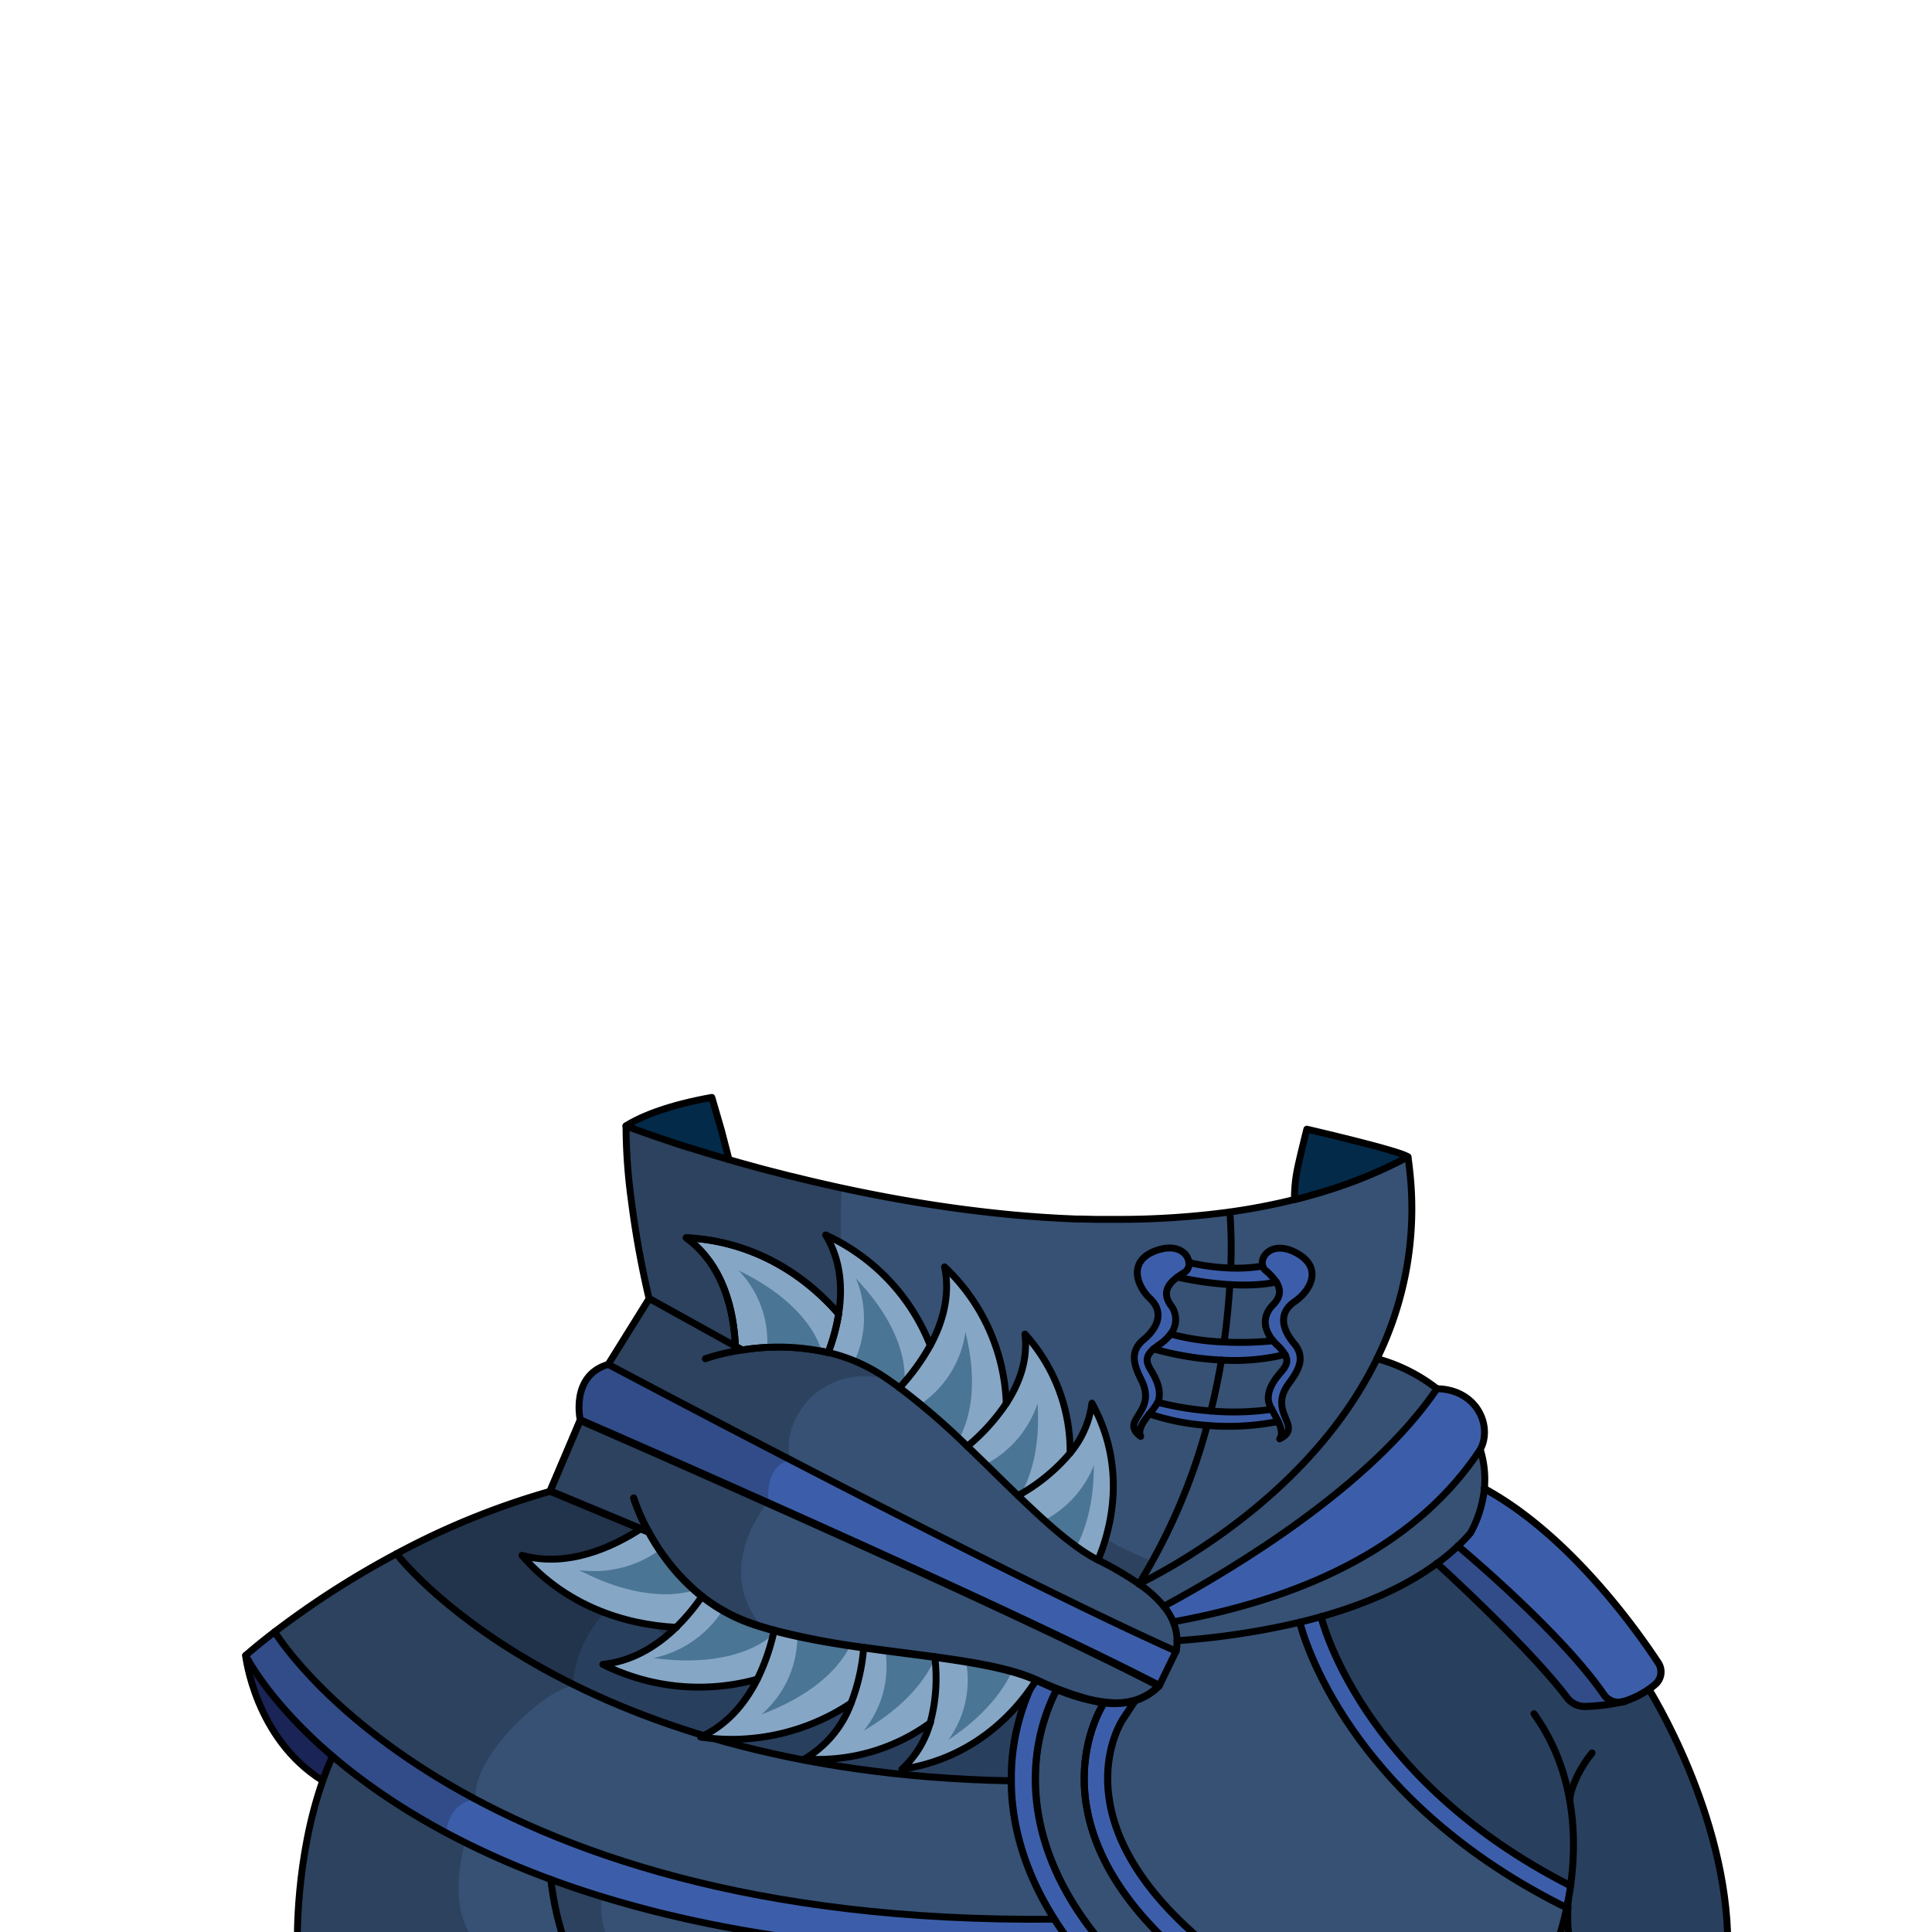 <svg xmlns="http://www.w3.org/2000/svg" viewBox="0 0 432 432">
  <defs>
    <style>.GUNDAN_OWL_OUTFIT_GUNDAN_OWL_OUTFIT_24_cls-1{isolation:isolate;}.GUNDAN_OWL_OUTFIT_GUNDAN_OWL_OUTFIT_24_cls-2{fill:#032a49;}.GUNDAN_OWL_OUTFIT_GUNDAN_OWL_OUTFIT_24_cls-3{fill:#3c5eaa;}.GUNDAN_OWL_OUTFIT_GUNDAN_OWL_OUTFIT_24_cls-4{fill:#293f5e;}.GUNDAN_OWL_OUTFIT_GUNDAN_OWL_OUTFIT_24_cls-5{fill:#070808;opacity:0.2;mix-blend-mode:multiply;}.GUNDAN_OWL_OUTFIT_GUNDAN_OWL_OUTFIT_24_cls-6{fill:#5c8f27;}.GUNDAN_OWL_OUTFIT_GUNDAN_OWL_OUTFIT_24_cls-7{fill:#365174;}.GUNDAN_OWL_OUTFIT_GUNDAN_OWL_OUTFIT_24_cls-10,.GUNDAN_OWL_OUTFIT_GUNDAN_OWL_OUTFIT_24_cls-11,.GUNDAN_OWL_OUTFIT_GUNDAN_OWL_OUTFIT_24_cls-8{fill:none;stroke:#000;stroke-linecap:round;stroke-linejoin:round;}.GUNDAN_OWL_OUTFIT_GUNDAN_OWL_OUTFIT_24_cls-8{stroke-width:1.54px;}.GUNDAN_OWL_OUTFIT_GUNDAN_OWL_OUTFIT_24_cls-9{fill:#1f2c6a;}.GUNDAN_OWL_OUTFIT_GUNDAN_OWL_OUTFIT_24_cls-10{stroke-width:1.56px;}.GUNDAN_OWL_OUTFIT_GUNDAN_OWL_OUTFIT_24_cls-11{stroke-width:1.6px;}.GUNDAN_OWL_OUTFIT_GUNDAN_OWL_OUTFIT_24_cls-12{fill:#86a6c6;}.GUNDAN_OWL_OUTFIT_GUNDAN_OWL_OUTFIT_24_cls-13{fill:#4b7594;}</style>
  </defs>
  <g class="GUNDAN_OWL_OUTFIT_GUNDAN_OWL_OUTFIT_24_cls-1">
    <g id="oufit">
      <path class="GUNDAN_OWL_OUTFIT_GUNDAN_OWL_OUTFIT_24_cls-2" d="M315.27,262.24a100.1,100.1,0,0,1-21.88,10.51c-5.32,1.84-8.85.33-11.17-2.92h0l1-.19c.29-.06.59-.11.88-.18l1.76-.37c1.19-.26,2.38-.54,3.56-.83a33.06,33.06,0,0,1,.77-7.37c.4-2,2-8.39,2-8.39,8.26,1.92,21.58,5.2,22.6,6.2C315,259.89,315.15,261.07,315.27,262.24Z" />
      <path class="GUNDAN_OWL_OUTFIT_GUNDAN_OWL_OUTFIT_24_cls-2" d="M173.81,262.24v5.9H141.09a123.71,123.71,0,0,1-1.15-16.37h0c3.57-2.27,9.89-4.72,19.23-6.38l2.13,7.32,1.71,6.6,1.15.33c1.75.5,3.59,1,5.49,1.52.8.22,1.62.44,2.45.65Z" />
      <path class="GUNDAN_OWL_OUTFIT_GUNDAN_OWL_OUTFIT_24_cls-3" d="M269.47,434.69h-8c-30.54-28.54-15.33-52.79-14.68-53.79l-.53-.25a17,17,0,0,0,7.54-.36L251,384.51c-.56.85-13.35,21.26,15.06,47.1Z" />
      <path class="GUNDAN_OWL_OUTFIT_GUNDAN_OWL_OUTFIT_24_cls-4" d="M231.33,375.57a44.7,44.7,0,0,0-2.93,7.26,50.19,50.19,0,0,0-2.27,13.7c0,.55,0,1.11,0,1.67-44.23-.81-76.13-10.73-98-21.6-27.88-13.83-39.46-29.19-39.46-29.19A170.68,170.68,0,0,1,123,333.47L145,342.61c3.7,6.77,10.83,16.27,23,20.5C187.92,370,217.61,369.57,231.33,375.57Z" />
      <path class="GUNDAN_OWL_OUTFIT_GUNDAN_OWL_OUTFIT_24_cls-5" d="M231.33,375.57a44.7,44.7,0,0,0-2.93,7.26c-8.15-3.2-21.05-6.6-39-6.6-40.45,0-49.45-20.08-49.45-20.08s-10.82,7.16-11.82,20.45c-27.88-13.83-39.46-29.19-39.46-29.19A170.68,170.68,0,0,1,123,333.47L145,342.61c3.7,6.77,10.83,16.27,23,20.5C187.92,370,217.61,369.57,231.33,375.57Z" />
      <path class="GUNDAN_OWL_OUTFIT_GUNDAN_OWL_OUTFIT_24_cls-6" d="M358.65,379a4,4,0,0,0,3.94,1.61,43,43,0,0,1-8,1,5,5,0,0,1-4.13-1.94c-8.51-11.27-28.54-29.52-29.11-30.05A49.91,49.91,0,0,0,326,345.7S348.91,364.77,358.65,379Z" />
      <path class="GUNDAN_OWL_OUTFIT_GUNDAN_OWL_OUTFIT_24_cls-3" d="M358.65,379a4,4,0,0,0,3.94,1.61,43,43,0,0,1-8,1,5,5,0,0,1-4.13-1.94c-8.51-11.27-28.54-29.52-29.11-30.05A49.91,49.91,0,0,0,326,345.7S348.91,364.77,358.65,379Z" />
      <path class="GUNDAN_OWL_OUTFIT_GUNDAN_OWL_OUTFIT_24_cls-5" d="M358.65,379a4,4,0,0,0,3.94,1.61,43,43,0,0,1-8,1,5,5,0,0,1-4.13-1.94c-8.51-11.27-28.54-29.52-29.11-30.05A49.91,49.91,0,0,0,326,345.7S348.91,364.77,358.65,379Z" />
      <path class="GUNDAN_OWL_OUTFIT_GUNDAN_OWL_OUTFIT_24_cls-7" d="M351.18,434.69H269.47l-3.39-3.08c-28.41-25.84-15.62-46.25-15.06-47.1l2.78-4.22a12.93,12.93,0,0,0,5.39-3.28l3.78-7.79a13.54,13.54,0,0,0,.19-2.35,171.25,171.25,0,0,0,27.47-4.13c.84,3.36,10.79,39.05,58.25,63.13l1.46.65.23.09c-.06,2.16-.07,6,.61,7.65,0,0-.07,0,0,0Z" />
      <path class="GUNDAN_OWL_OUTFIT_GUNDAN_OWL_OUTFIT_24_cls-7" d="M275,287.24c-.23,3.79-.62,8.11-1.28,12.84a54.28,54.28,0,0,1-12-1.78,5.22,5.22,0,0,0,0-6.54c-1.94-2.82-.43-4.75,1.53-6.2A74.63,74.63,0,0,0,275,287.24Z" />
      <path class="GUNDAN_OWL_OUTFIT_GUNDAN_OWL_OUTFIT_24_cls-7" d="M285.39,286.64c.95,1.48,1.19,3.17-.64,5.05-2.67,2.72-2.1,5.62-.05,8.11a72.85,72.85,0,0,1-10.94.28c.66-4.73,1.05-9.05,1.28-12.84C281.88,287.62,285.39,286.64,285.39,286.64Z" />
      <path class="GUNDAN_OWL_OUTFIT_GUNDAN_OWL_OUTFIT_24_cls-7" d="M263.16,366.87a13.54,13.54,0,0,1-.19,2.35c-21.45-9.6-57.75-28.05-86.05-42.71-23.13-12-40.92-21.43-40.92-21.43l9.12-14.73h0l20.81,11.51c7.84-1.21,20-1.41,30.87,5.48.45.28.9.58,1.35.88,17.34,11.59,34.41,34.08,47.34,40.61a71.57,71.57,0,0,1,9.17,5.36,26.56,26.56,0,0,1,5.55,5,13.76,13.76,0,0,1,2.09,3.47A11.42,11.42,0,0,1,263.16,366.87Z" />
      <path class="GUNDAN_OWL_OUTFIT_GUNDAN_OWL_OUTFIT_24_cls-7" d="M246.79,380.9c-.65,1-15.86,25.25,14.68,53.79H246.58c-12.64-14.91-15.3-28.56-15.06-38a43.92,43.92,0,0,1,4.78-18.95,46.09,46.09,0,0,0,9.95,2.92h0Z" />
      <path class="GUNDAN_OWL_OUTFIT_GUNDAN_OWL_OUTFIT_24_cls-8" d="M246.79,380.9c-.65,1-15.86,25.25,14.68,53.79H246.58c-12.64-14.91-15.3-28.56-15.06-38a43.92,43.92,0,0,1,4.78-18.95,46.09,46.09,0,0,0,9.95,2.92h0Z" />
      <path class="GUNDAN_OWL_OUTFIT_GUNDAN_OWL_OUTFIT_24_cls-7" d="M257.19,290.39c3.08,3,1.83,6.42-1.54,9.22s-1.79,6.2-.37,9.09c3.52,7.22-5.11,8.87-.22,12.48-.69-1.55.62-3.35,1.93-5h0a52.42,52.42,0,0,0,12.92,2.57,134.88,134.88,0,0,1-12.26,30.39q-1.41,2.55-3,5.07a70.88,70.88,0,0,0-9.17-5.36c-13.26-6.7-30.89-30.2-48.69-41.49-.55-.35-1.1-.68-1.66-1-10.41-5.88-21.77-5.63-29.21-4.49l-20.8-11.51h0a213.18,213.18,0,0,1-4-22.21,123.71,123.71,0,0,1-1.15-16.37s4.19,1.62,11.43,4l.89.29,1.53.49c2.73.86,5.82,1.8,9.22,2.78l1.15.33c1.75.5,3.59,1,5.49,1.52.8.22,1.62.44,2.45.65l1.71.44.53.14.28.07c.83.22,1.68.43,2.54.64h.05l2.65.65c2.69.65,5.48,1.29,8.35,1.91,6.57,1.42,13.58,2.75,20.89,3.86l1.68.25q2.76.41,5.6.77c1,.13,2,.26,3,.37l.52.06c1,.12,1.92.22,2.88.32l1.06.11c.9.1,1.8.19,2.71.27l3,.26,3.48.26,4,.24,3.57.16,1,0,3.41.08c1.34,0,2.68,0,4,0A185.2,185.2,0,0,0,275,271a106.63,106.63,0,0,1,.2,12.52,48,48,0,0,1-9.38-1.24c-.17-2-2.59-4.3-7.17-2.72C252.12,281.84,254.09,287.43,257.19,290.39Z" />
      <path class="GUNDAN_OWL_OUTFIT_GUNDAN_OWL_OUTFIT_24_cls-5" d="M257.66,349.12q-1.41,2.55-3,5.07a70.88,70.88,0,0,0-9.17-5.36c-13.26-6.7-30.89-30.2-48.69-41.49-.55-.35-1.1-.68-1.66-1-10.41-5.88-21.77-5.63-29.21-4.49l-20.8-11.51h0a213.18,213.18,0,0,1-4-22.21,123.71,123.71,0,0,1-1.15-16.37s4.19,1.62,11.43,4l.89.29,1.53.49c2.73.86,5.82,1.8,9.22,2.78l1.15.33c1.75.5,3.59,1,5.49,1.52.8.22,1.62.44,2.45.65l1.71.44.53.14.28.07c.83.22,1.68.43,2.54.64h.05l2.65.65c2.69.65,5.48,1.29,8.35,1.91-.4,5.18-1.51,26.85,7.07,40.46,23.05,9,34.09,17.06,40,27.35C239.87,341.43,252.27,347,257.66,349.12Z" />
      <path class="GUNDAN_OWL_OUTFIT_GUNDAN_OWL_OUTFIT_24_cls-3" d="M239.65,434.69H188.23c-26.31-2.77-47.73-8-65.07-14.43a187.9,187.9,0,0,1-23.34-10.39,143.1,143.1,0,0,1-25.47-17.15c-14.53-12.4-19.44-22.56-19.44-22.56s2.3-2.08,6.5-5.29c0,0,11.89,19.84,45,37.49h0c27.15,14.47,68.56,27.46,129.38,26.77Q237.51,431.88,239.65,434.69Z" />
      <path class="GUNDAN_OWL_OUTFIT_GUNDAN_OWL_OUTFIT_24_cls-5" d="M106.39,402.36c-6.46.77-6.57,7.51-6.57,7.51a143.1,143.1,0,0,1-25.47-17.15c-14.53-12.4-19.44-22.56-19.44-22.56s2.3-2.08,6.5-5.29C61.41,364.87,73.3,384.71,106.39,402.36Z" />
      <path class="GUNDAN_OWL_OUTFIT_GUNDAN_OWL_OUTFIT_24_cls-4" d="M351.18,421.66c-47.32-24-55.78-60.17-55.78-60.17,9.31-2.63,18.47-6.42,25.91-11.91h0c.57.53,20.6,18.78,29.11,30.05a5,5,0,0,0,4.13,1.94,43,43,0,0,0,8-1h.05a3.57,3.57,0,0,0,.47-.11l.17,0a22,22,0,0,0,5.42-2.68s17.63,28,17.63,57c-31.34,0-34.85-.3-35.15-.41v0c-.68-1.68-.67-5.49-.61-7.65l-.23-.09C350.65,425.05,350.94,423.42,351.18,421.66Z" />
      <path class="GUNDAN_OWL_OUTFIT_GUNDAN_OWL_OUTFIT_24_cls-3" d="M231.52,396.68c-.24,9.45,2.42,23.1,15.06,38h-6.93q-2.15-2.82-3.87-5.56c-7.51-11.85-9.62-22.66-9.67-30.93,0-.56,0-1.12,0-1.67a49.48,49.48,0,0,1,5.2-21l.44.19q2.37,1.1,4.53,2A43.92,43.92,0,0,0,231.52,396.68Z" />
      <path class="GUNDAN_OWL_OUTFIT_GUNDAN_OWL_OUTFIT_24_cls-3" d="M258.87,313.56a68.86,68.86,0,0,0,11.89,1.94,59.74,59.74,0,0,0,13.63-.38c.44.86,1,1.79,1.43,2.72a57.39,57.39,0,0,1-15.9.89A52.42,52.42,0,0,1,257,316.16h0a17.12,17.12,0,0,0,1.87-2.6Z" />
      <path class="GUNDAN_OWL_OUTFIT_GUNDAN_OWL_OUTFIT_24_cls-7" d="M283.62,312.94a5.62,5.62,0,0,0,.77,2.18,59.74,59.74,0,0,1-13.63.38c1-3.94,1.75-7.76,2.37-11.38a48,48,0,0,0,14.21-1.25c.83,1.45.39,2.5-.83,3.91C284.77,308.76,283.54,310.71,283.62,312.94Z" />
      <path class="GUNDAN_OWL_OUTFIT_GUNDAN_OWL_OUTFIT_24_cls-3" d="M263,369.22,259.19,377c-21-10.85-58.39-27.9-87.63-41-23.57-10.52-41.8-18.45-41.8-18.45s-2.33-10,6.24-12.52c0,0,17.79,9.45,40.92,21.43C205.22,341.17,241.52,359.62,263,369.22Z" />
      <path class="GUNDAN_OWL_OUTFIT_GUNDAN_OWL_OUTFIT_24_cls-5" d="M171.85,335.7l-.29.35c-23.57-10.52-41.8-18.45-41.8-18.45s-2.33-10,6.24-12.52c0,0,17.79,9.45,40.92,21.43C170.78,327.49,171.85,335.7,171.85,335.7Z" />
      <path class="GUNDAN_OWL_OUTFIT_GUNDAN_OWL_OUTFIT_24_cls-7" d="M307.9,303.81a37.94,37.94,0,0,1,13.41,6.71c-14.73,21.72-45,40-61.09,48.67a26.56,26.56,0,0,0-5.55-5C265.06,349,293.92,332.51,307.9,303.81Z" />
      <path class="GUNDAN_OWL_OUTFIT_GUNDAN_OWL_OUTFIT_24_cls-7" d="M273.13,304.12c-.62,3.62-1.39,7.44-2.37,11.38a68.86,68.86,0,0,1-11.89-1.94h0a2.65,2.65,0,0,0,.25-.67c.46-2.18-.4-4.3-1.76-6.53-1.16-1.88-1.28-3.1.59-4.74A68.16,68.16,0,0,0,273.13,304.12Z" />
      <path class="GUNDAN_OWL_OUTFIT_GUNDAN_OWL_OUTFIT_24_cls-3" d="M348.88,425.87c-47.46-24.08-57.41-59.77-58.25-63.13,1.59-.38,3.19-.8,4.77-1.25,0,0,8.46,36.16,55.78,60.17-.24,1.76-.53,3.39-.84,4.86Z" />
      <path class="GUNDAN_OWL_OUTFIT_GUNDAN_OWL_OUTFIT_24_cls-7" d="M331,324.13a22.54,22.54,0,0,1,.91,8.77,26.24,26.24,0,0,1-3.09,9.86q-1.33,1.53-2.82,2.94a49.91,49.91,0,0,1-4.66,3.88h0c-7.44,5.49-16.6,9.28-25.91,11.91-1.58.45-3.18.87-4.77,1.25a171.25,171.25,0,0,1-27.47,4.13,11.42,11.42,0,0,0-.85-4.21C293.72,357,317.44,344.61,331,324.13Z" />
      <path class="GUNDAN_OWL_OUTFIT_GUNDAN_OWL_OUTFIT_24_cls-7" d="M307.9,303.81c-14,28.7-42.84,45.19-53.23,50.38l.25-.4c.25-.4.49-.8.73-1.2q.86-1.44,1.68-2.88c.11-.2.22-.39.32-.59s.31-.55.46-.82.41-.74.6-1.11c.35-.65.69-1.31,1-2s.76-1.5,1.12-2.25.85-1.76,1.25-2.64c.27-.56.52-1.13.77-1.69l.12-.28c.32-.71.62-1.42.91-2.12q.93-2.24,1.78-4.44s0,0,0,0c.84-2.22,1.61-4.43,2.31-6.61.24-.73.47-1.45.68-2.17s.42-1.39.61-2.07.43-1.49.63-2.22a57.47,57.47,0,0,0,15.91-.89c.67,1.43,1.06,2.84.34,3.91,5.44-2.75-2.77-5.78,2-12.32,1.89-2.62,4.05-5.71,1.21-9s-3.47-6.92.1-9.34,6.48-7.61.43-10.9c-5.25-2.86-8.27.66-7.54,2.92a35.64,35.64,0,0,1-7.13.45A106.63,106.63,0,0,0,275,271c2.42-.34,4.82-.73,7.2-1.19h0l1-.19c.29-.06.59-.11.88-.18l1.76-.37c1.19-.26,2.38-.54,3.56-.83l.63-.16c.8-.2,1.6-.41,2.39-.63l2.49-.71.7-.21,2.51-.79.24-.08c1-.32,2-.66,2.93-1a103.79,103.79,0,0,0,13.51-6c.17,1.2.31,2.38.43,3.55A76.14,76.14,0,0,1,307.9,303.81Z" />
      <path class="GUNDAN_OWL_OUTFIT_GUNDAN_OWL_OUTFIT_24_cls-3" d="M263.25,285.56c-2,1.45-3.47,3.38-1.53,6.2a5.22,5.22,0,0,1,0,6.54,10.31,10.31,0,0,1-2.49,2.32c-.51.36-.94.69-1.3,1-1.87,1.64-1.75,2.86-.59,4.74,1.36,2.23,2.22,4.35,1.76,6.53a2.65,2.65,0,0,1-.25.67,17.12,17.12,0,0,1-1.87,2.6c-1.31,1.67-2.63,3.47-1.93,5-4.89-3.61,3.74-5.26.21-12.48-1.42-2.89-3-6.29.38-9.09s4.62-6.26,1.53-9.22-5.06-8.55,1.48-10.81c4.59-1.58,7,.69,7.18,2.72a2.22,2.22,0,0,1-1,2.19C264.31,284.82,263.77,285.17,263.25,285.56Z" />
      <path class="GUNDAN_OWL_OUTFIT_GUNDAN_OWL_OUTFIT_24_cls-3" d="M289.36,300.41c2.84,3.31.67,6.4-1.22,9-4.75,6.54,3.47,9.57-2,12.32.72-1.07.33-2.48-.35-3.91-.43-.93-1-1.86-1.43-2.72a5.62,5.62,0,0,1-.77-2.18c-.08-2.23,1.15-4.18,2.89-6.16,1.22-1.41,1.66-2.46.83-3.91a9.54,9.54,0,0,0-1.7-2.05,9.87,9.87,0,0,1-.94-1c-2.05-2.49-2.62-5.39.05-8.11,1.83-1.88,1.59-3.57.64-5.05a13,13,0,0,0-2.45-2.63,1.9,1.9,0,0,1-.59-.92c-.73-2.26,2.29-5.78,7.54-2.92,6.05,3.29,3.13,8.48-.43,10.9S286.53,297.1,289.36,300.41Z" />
      <path class="GUNDAN_OWL_OUTFIT_GUNDAN_OWL_OUTFIT_24_cls-7" d="M235.78,429.13c-60.82.69-102.23-12.3-129.38-26.77h0c-33.09-17.65-45-37.49-45-37.49a199.18,199.18,0,0,1,27.24-17.46s11.58,15.36,39.46,29.19c21.87,10.87,53.77,20.79,98,21.6C226.16,406.47,228.27,417.28,235.78,429.13Z" />
      <path class="GUNDAN_OWL_OUTFIT_GUNDAN_OWL_OUTFIT_24_cls-5" d="M128.11,376.6c0,.14,0,.27,0,.41-6.63.78-23.12,16.5-21.67,25.35h0c-33.09-17.65-45-37.49-45-37.49a199.18,199.18,0,0,1,27.24-17.46S100.23,362.77,128.11,376.6Z" />
      <path class="GUNDAN_OWL_OUTFIT_GUNDAN_OWL_OUTFIT_24_cls-7" d="M259.19,377a12.93,12.93,0,0,1-5.39,3.28,17,17,0,0,1-7.54.36h0a46.09,46.09,0,0,1-9.95-2.92q-2.16-.87-4.53-2l-.44-.19C218,369.76,189.78,370,170,363.74c-.64-.2-1.28-.41-1.91-.63-12.22-4.23-19.35-13.73-23-20.5L123,333.47l6.79-15.87s18.23,7.93,41.8,18.45C200.8,349.11,238.23,366.16,259.19,377Z" />
      <path class="GUNDAN_OWL_OUTFIT_GUNDAN_OWL_OUTFIT_24_cls-5" d="M170.26,363.67l-.28.07c-.64-.2-1.28-.41-1.91-.63-12.22-4.23-19.35-13.73-23-20.5L123,333.47l6.79-15.87s18.23,7.93,41.8,18.45C169.71,338.36,160.16,351.47,170.26,363.67Z" />
      <path class="GUNDAN_OWL_OUTFIT_GUNDAN_OWL_OUTFIT_24_cls-5" d="M198.16,308.22c-16.51-3.48-24.07,11.68-21.24,18.29-23.13-12-40.92-21.43-40.92-21.43l9.12-14.73h0l20.81,11.51c7.84-1.21,20-1.41,30.87,5.48C197.26,307.62,197.71,307.92,198.16,308.22Z" />
      <path class="GUNDAN_OWL_OUTFIT_GUNDAN_OWL_OUTFIT_24_cls-9" d="M74.35,392.72c-.81,1.8-1.54,3.64-2.19,5.48-15.15-9.42-17.25-28-17.25-28S59.82,380.32,74.35,392.72Z" />
      <path class="GUNDAN_OWL_OUTFIT_GUNDAN_OWL_OUTFIT_24_cls-5" d="M74.35,392.72c-.81,1.8-1.54,3.64-2.19,5.48-15.15-9.42-17.25-28-17.25-28S59.82,380.32,74.35,392.72Z" />
      <path class="GUNDAN_OWL_OUTFIT_GUNDAN_OWL_OUTFIT_24_cls-3" d="M282.94,284a13,13,0,0,1,2.45,2.63s-3.51,1-10.35.6a74.63,74.63,0,0,1-11.79-1.68c.52-.39,1.06-.74,1.59-1.07a2.22,2.22,0,0,0,1-2.19,48,48,0,0,0,9.38,1.24,35.64,35.64,0,0,0,7.13-.45A1.9,1.9,0,0,0,282.94,284Z" />
      <path class="GUNDAN_OWL_OUTFIT_GUNDAN_OWL_OUTFIT_24_cls-3" d="M370.78,371.84a3.67,3.67,0,0,1-.79,4.93q-.57.47-1.29,1a22,22,0,0,1-5.42,2.68l-.17,0-.47.11h-.05a4,4,0,0,1-3.94-1.61C348.91,364.77,326,345.7,326,345.7q1.49-1.41,2.82-2.94a26.24,26.24,0,0,0,3.09-9.86C350.87,343.22,366,364.49,370.78,371.84Z" />
      <path class="GUNDAN_OWL_OUTFIT_GUNDAN_OWL_OUTFIT_24_cls-3" d="M285.64,300.82a9.54,9.54,0,0,1,1.7,2.05,48,48,0,0,1-14.21,1.25,68.16,68.16,0,0,1-15.19-2.5c.36-.31.79-.64,1.3-1a10.31,10.31,0,0,0,2.49-2.32,54.28,54.28,0,0,0,12,1.78,72.85,72.85,0,0,0,10.94-.28A9.87,9.87,0,0,0,285.64,300.82Z" />
      <path class="GUNDAN_OWL_OUTFIT_GUNDAN_OWL_OUTFIT_24_cls-7" d="M188.23,434.69H126.46l-.16-.42-.2-.57s0-.08,0-.13a70.35,70.35,0,0,1-2.33-9.41v0c-.2-1.22-.4-2.52-.56-3.88a2.67,2.67,0,0,1,.26.09c3.55,1.3,7.27,2.56,11.17,3.75A284,284,0,0,0,188.23,434.69Z" />
      <path class="GUNDAN_OWL_OUTFIT_GUNDAN_OWL_OUTFIT_24_cls-3" d="M321.31,310.52c8.94.16,12.51,8.36,9.68,13.6h0c-13.54,20.48-37.26,32.84-68.67,38.53a13.76,13.76,0,0,0-2.09-3.47C276.27,350.54,306.58,332.24,321.31,310.52Z" />
      <path class="GUNDAN_OWL_OUTFIT_GUNDAN_OWL_OUTFIT_24_cls-7" d="M126.46,434.69h-60v-.39s-.49-18.62,5.66-36.1c.65-1.84,1.38-3.68,2.19-5.48A145.9,145.9,0,0,0,104,412h0a191.62,191.62,0,0,0,19.18,8.25c.16,1.36.36,2.66.56,3.88v0a70.35,70.35,0,0,0,2.33,9.41c0,.05,0,.09,0,.13l.2.57Z" />
      <path class="GUNDAN_OWL_OUTFIT_GUNDAN_OWL_OUTFIT_24_cls-5" d="M66.5,434.69v-.39s-.49-18.62,5.66-36.1c.65-1.84,1.38-3.68,2.19-5.48A145.9,145.9,0,0,0,104,412c-.81,2.77-4.07,15.57,2.83,22.68Z" />
      <path class="GUNDAN_OWL_OUTFIT_GUNDAN_OWL_OUTFIT_24_cls-5" d="M136.52,434.69H126.4c-.09-.3-.2-.63-.3-1,0,0,0-.08,0-.13a63.7,63.7,0,0,1-2.63-13.22c3.55,1.3,7.27,2.56,11.17,3.75A16.66,16.66,0,0,0,136.52,434.69Z" />
      <path class="GUNDAN_OWL_OUTFIT_GUNDAN_OWL_OUTFIT_24_cls-10" d="M123.16,420.26c.16,1.36.36,2.66.56,3.88v0a64.66,64.66,0,0,0,2.58,10.11l.16.42" />
      <path class="GUNDAN_OWL_OUTFIT_GUNDAN_OWL_OUTFIT_24_cls-10" d="M348.22,434.27c.25-.71.77-2.25,1.34-4.42.25-1,.53-2.1.78-3.33.31-1.47.6-3.1.84-4.86,1.05-7.56,1.18-17.51-2.37-27.38h0a45.06,45.06,0,0,0-5.61-10.79c-.06-.1-.12-.18-.19-.28" />
      <path class="GUNDAN_OWL_OUTFIT_GUNDAN_OWL_OUTFIT_24_cls-10" d="M351,402.36a14.16,14.16,0,0,1,.52-2.39,26.18,26.18,0,0,1,4.47-8" />
      <path class="GUNDAN_OWL_OUTFIT_GUNDAN_OWL_OUTFIT_24_cls-10" d="M368.7,377.73s17.63,28,17.63,57c-31.34,0-34.85-.3-35.15-.41-.07,0,0,0,0,0-.68-1.68-.67-5.49-.61-7.65,0-.94.06-1.57.06-1.57" />
      <path class="GUNDAN_OWL_OUTFIT_GUNDAN_OWL_OUTFIT_24_cls-11" d="M269.47,434.69l-3.39-3.08c-28.41-25.84-15.62-46.25-15.06-47.1l2.78-4.22" />
      <path class="GUNDAN_OWL_OUTFIT_GUNDAN_OWL_OUTFIT_24_cls-11" d="M231.33,375.57a49.48,49.48,0,0,0-5.2,21c0,.55,0,1.11,0,1.67,0,8.27,2.16,19.08,9.67,30.93q1.72,2.75,3.87,5.56" />
      <path class="GUNDAN_OWL_OUTFIT_GUNDAN_OWL_OUTFIT_24_cls-11" d="M246.58,434.69c-12.64-14.91-15.3-28.56-15.06-38a43.92,43.92,0,0,1,4.78-18.95" />
      <path class="GUNDAN_OWL_OUTFIT_GUNDAN_OWL_OUTFIT_24_cls-11" d="M246.26,380.65l.53.25c-.65,1-15.86,25.25,14.68,53.79" />
      <path class="GUNDAN_OWL_OUTFIT_GUNDAN_OWL_OUTFIT_24_cls-10" d="M88.65,347.41s36.88,48.94,137.46,50.79" />
      <path class="GUNDAN_OWL_OUTFIT_GUNDAN_OWL_OUTFIT_24_cls-8" d="M163,259.3l1.15.33c1.75.5,3.59,1,5.49,1.52.8.22,1.62.44,2.45.65l1.71.44h0l.53.13.28.07c.83.22,1.68.43,2.54.64h.05l2.65.65c2.69.65,5.48,1.29,8.35,1.91,6.57,1.42,13.58,2.75,20.89,3.86l1.68.25q2.76.41,5.6.77l3,.37.52.06,2.88.32,1.06.11c.9.1,1.81.18,2.71.27l3,.26,3.48.26,4,.24,3.57.16,1,0,3.41.08c1.34,0,2.68,0,4,0A185.2,185.2,0,0,0,275,271c2.42-.34,4.82-.73,7.2-1.19l1-.2c.29-.06.59-.11.88-.18l1.76-.37c1.19-.26,2.38-.54,3.56-.83" />
      <path class="GUNDAN_OWL_OUTFIT_GUNDAN_OWL_OUTFIT_24_cls-8" d="M290.07,268.09l-.63.16a33.06,33.06,0,0,1,.77-7.37c.4-2,2-8.39,2-8.39,8.26,1.92,21.58,5.2,22.6,6.2a103.79,103.79,0,0,1-13.51,6c-1,.35-1.95.68-2.93,1l-.24.08-2.51.79-.7.21-2.49.71c-.8.22-1.59.43-2.39.63" />
      <path class="GUNDAN_OWL_OUTFIT_GUNDAN_OWL_OUTFIT_24_cls-8" d="M153.79,256.52c2.73.86,5.82,1.8,9.22,2.78l-1.71-6.6-2.13-7.32c-9.34,1.66-15.66,4.11-19.23,6.38h0s4.19,1.62,11.43,4l.89.29,1.53.49" />
      <path class="GUNDAN_OWL_OUTFIT_GUNDAN_OWL_OUTFIT_24_cls-8" d="M145.13,290.35a213.18,213.18,0,0,1-4-22.21,123.71,123.71,0,0,1-1.15-16.37h0" />
      <path class="GUNDAN_OWL_OUTFIT_GUNDAN_OWL_OUTFIT_24_cls-8" d="M254.67,354.19c10.39-5.19,39.26-21.68,53.23-50.38a76.14,76.14,0,0,0,7.37-41.57c-.12-1.17-.26-2.35-.43-3.55" />
      <path class="GUNDAN_OWL_OUTFIT_GUNDAN_OWL_OUTFIT_24_cls-8" d="M321.31,349.58c-7.44,5.49-16.6,9.28-25.91,11.91-1.58.45-3.18.87-4.77,1.25a171.25,171.25,0,0,1-27.47,4.13" />
      <path class="GUNDAN_OWL_OUTFIT_GUNDAN_OWL_OUTFIT_24_cls-8" d="M331,324.13a22.54,22.54,0,0,1,.91,8.77,26.24,26.24,0,0,1-3.09,9.86q-1.33,1.53-2.82,2.94a49.91,49.91,0,0,1-4.66,3.88" />
      <path class="GUNDAN_OWL_OUTFIT_GUNDAN_OWL_OUTFIT_24_cls-8" d="M321.31,310.52a37.94,37.94,0,0,0-13.41-6.71" />
      <path class="GUNDAN_OWL_OUTFIT_GUNDAN_OWL_OUTFIT_24_cls-8" d="M260.22,359.19c16-8.65,46.36-26.95,61.09-48.67,8.94.16,12.51,8.36,9.68,13.6h0c-13.54,20.48-37.26,32.84-68.67,38.53" />
      <path class="GUNDAN_OWL_OUTFIT_GUNDAN_OWL_OUTFIT_24_cls-12" d="M239.28,324.9a40.2,40.2,0,0,1-11,9.12h0l-.7.4c-2.34-2.25-4.74-4.62-7.18-7-1.37-1.34-2.74-2.67-4.13-4a45.46,45.46,0,0,0,8.71-9.6h0c2.87-4.39,4.9-9.7,4.18-15.52A39.12,39.12,0,0,1,239.28,324.9Z" />
      <path class="GUNDAN_OWL_OUTFIT_GUNDAN_OWL_OUTFIT_24_cls-12" d="M225,313.82h0a45.46,45.46,0,0,1-8.71,9.6l-1.83-1.74c-2.73-2.57-5.49-5.08-8.29-7.41-1.57-1.32-3.16-2.57-4.75-3.75l-.31-.22,1.11-1.25A47.56,47.56,0,0,0,208,300.8c2.76-5.11,4.5-11.15,3.18-17.52A44,44,0,0,1,225,313.82Z" />
      <path class="GUNDAN_OWL_OUTFIT_GUNDAN_OWL_OUTFIT_24_cls-12" d="M245.52,348.84h0a36.51,36.51,0,0,1-4.82-3,87.63,87.63,0,0,1-7.19-5.89c-1.82-1.64-3.69-3.41-5.59-5.23l-.3-.29.7-.4h0a40.2,40.2,0,0,0,11-9.12,21.69,21.69,0,0,0,4.88-11.15C250.9,326,249.71,338.72,245.52,348.84Z" />
      <path class="GUNDAN_OWL_OUTFIT_GUNDAN_OWL_OUTFIT_24_cls-12" d="M208,300.8a47.56,47.56,0,0,1-5.81,8.26l-1.11,1.25q-2.15-1.6-4.3-3a37.94,37.94,0,0,0-5.67-3,39.71,39.71,0,0,0-6-1.93,43.87,43.87,0,0,0,2.34-8.64c.91-5.73.53-12-2.9-17.67A45.51,45.51,0,0,1,208,300.8Z" />
      <path class="GUNDAN_OWL_OUTFIT_GUNDAN_OWL_OUTFIT_24_cls-12" d="M188.12,294.52a45.13,45.13,0,0,1-2.85,8l-.09,0a50.63,50.63,0,0,0-19.24-.59l-1.68.28c0-.41,0-.84-.09-1.26-.25-2.28-.77-4.77-1-6.94-.76-6.05-3.11-12.29-8.68-16.89a51.58,51.58,0,0,1,33.66,17.47Z" />
      <path class="GUNDAN_OWL_OUTFIT_GUNDAN_OWL_OUTFIT_24_cls-8" d="M187.52,293.81a43.87,43.87,0,0,1-2.34,8.64c-.49-.12-1-.22-1.47-.32a48.59,48.59,0,0,0-12.18-.85,53.85,53.85,0,0,0-5.59.58l-1.5-.83c-.35-7.76-2.56-18.09-11-24.25C168.42,277.53,179.86,285,187.52,293.81Z" />
      <path class="GUNDAN_OWL_OUTFIT_GUNDAN_OWL_OUTFIT_24_cls-13" d="M183.71,302.13a48.59,48.59,0,0,0-12.18-.85,22.86,22.86,0,0,0-6.37-17.2C179.59,291.09,183,299.49,183.71,302.13Z" />
      <path class="GUNDAN_OWL_OUTFIT_GUNDAN_OWL_OUTFIT_24_cls-13" d="M202.22,309.06a5.69,5.69,0,0,1-.13.88l-.67.59-.31-.22q-2.15-1.6-4.3-3a37.94,37.94,0,0,0-5.67-3l0-.16a22.71,22.71,0,0,0,.25-18.27C202.3,297.31,202.48,306.3,202.22,309.06Z" />
      <path class="GUNDAN_OWL_OUTFIT_GUNDAN_OWL_OUTFIT_24_cls-13" d="M214.46,321.69c-2.73-2.57-5.49-5.08-8.29-7.41l.17-.65a23.42,23.42,0,0,0,9.53-15.79C219.05,310.64,216.34,318.27,214.46,321.69Z" />
      <path class="GUNDAN_OWL_OUTFIT_GUNDAN_OWL_OUTFIT_24_cls-13" d="M228.31,334h0c-.13.23-.25.47-.4.69l-.3-.29c-2.34-2.25-4.74-4.62-7.18-7A23.89,23.89,0,0,0,232,313.82C232.63,323.69,230.47,330.13,228.31,334Z" />
      <path class="GUNDAN_OWL_OUTFIT_GUNDAN_OWL_OUTFIT_24_cls-13" d="M244.59,327.66c0,8.48-1.86,14.32-3.91,18.18a87.63,87.63,0,0,1-7.19-5.89A23.81,23.81,0,0,0,244.59,327.66Z" />
      <path class="GUNDAN_OWL_OUTFIT_GUNDAN_OWL_OUTFIT_24_cls-12" d="M231.81,375.61c-5.92,9.32-15.85,17.91-30.1,20a21.93,21.93,0,0,0,6.35-10.42h0a38,38,0,0,0,1-14.46l0-.3.15,0c2.33.32,4.61.66,6.79,1a100.15,100.15,0,0,1,10.35,2.19,36.75,36.75,0,0,1,5.46,2Z" />
      <path class="GUNDAN_OWL_OUTFIT_GUNDAN_OWL_OUTFIT_24_cls-12" d="M208.07,385.19h0a42.65,42.65,0,0,1-28.16,8.1,24,24,0,0,0,10.41-12.5,43.55,43.55,0,0,0,2.81-12.47c1.69.23,3.39.46,5.08.67,3.68.5,7.33.95,10.83,1.43l0,.3A38,38,0,0,1,208.07,385.19Z" />
      <path class="GUNDAN_OWL_OUTFIT_GUNDAN_OWL_OUTFIT_24_cls-12" d="M157,356.91a45.65,45.65,0,0,1-5.78,6.93h0c-11.95-.62-25-5-34.52-16.1a26.36,26.36,0,0,0,13.58,0,44.24,44.24,0,0,0,13.08-5.94l1.66.68a46.69,46.69,0,0,0,2.51,4.13,46,46,0,0,0,7.84,9C155.91,356,156.46,356.47,157,356.91Z" />
      <path class="GUNDAN_OWL_OUTFIT_GUNDAN_OWL_OUTFIT_24_cls-12" d="M173.1,364.49a46.9,46.9,0,0,1-3.78,11,48.18,48.18,0,0,1-34.53-3.31c6.75-.72,12.22-4.2,16.44-8.32h0a45.65,45.65,0,0,0,5.78-6.93,37.53,37.53,0,0,0,4.71,3.16,37,37,0,0,0,6.36,2.89c1.54.54,3.15,1,4.79,1.47Z" />
      <path class="GUNDAN_OWL_OUTFIT_GUNDAN_OWL_OUTFIT_24_cls-12" d="M193.12,368.33a43.55,43.55,0,0,1-2.81,12.47,48,48,0,0,1-33.68,7.62c6.11-2.79,10.09-7.76,12.69-12.95a46.9,46.9,0,0,0,3.78-11q2.91.79,6,1.43c3.58.78,7.29,1.41,11,2Z" />
      <path class="GUNDAN_OWL_OUTFIT_GUNDAN_OWL_OUTFIT_24_cls-13" d="M155.38,355.54c-2.91.95-11.92,2.8-25.81-4.42l.27,0a25.11,25.11,0,0,0,17.7-4.56A46,46,0,0,0,155.38,355.54Z" />
      <path class="GUNDAN_OWL_OUTFIT_GUNDAN_OWL_OUTFIT_24_cls-13" d="M172.88,364.43l-.16,1.11s-7.35,7.82-26.61,5.2a24.3,24.3,0,0,0,15.44-10.62l.18-.05a37,37,0,0,0,6.36,2.89C169.63,363.5,171.24,364,172.88,364.43Z" />
      <path class="GUNDAN_OWL_OUTFIT_GUNDAN_OWL_OUTFIT_24_cls-13" d="M190.14,367.89c-1.48,3.18-6.2,10.31-19.88,15.46a23.07,23.07,0,0,0,8-16.55l.81-.88C182.68,366.7,186.39,367.33,190.14,367.89Z" />
      <path class="GUNDAN_OWL_OUTFIT_GUNDAN_OWL_OUTFIT_24_cls-13" d="M209.18,370.45a1.69,1.69,0,0,1-.12.28c-1.65,4-5.76,10.26-15.94,16.27A22.83,22.83,0,0,0,198,369.34l.21-.34c3.68.5,7.33.95,10.83,1.43Z" />
      <path class="GUNDAN_OWL_OUTFIT_GUNDAN_OWL_OUTFIT_24_cls-13" d="M226.32,373.65c-1.82,4-5.75,9.69-14.24,15.37A22.87,22.87,0,0,0,216,371.46,100.15,100.15,0,0,1,226.32,373.65Z" />
      <path class="GUNDAN_OWL_OUTFIT_GUNDAN_OWL_OUTFIT_24_cls-8" d="M185.18,302.45a43.87,43.87,0,0,0,2.34-8.64c.91-5.73.53-12-2.9-17.67A45.51,45.51,0,0,1,208,300.8" />
      <path class="GUNDAN_OWL_OUTFIT_GUNDAN_OWL_OUTFIT_24_cls-8" d="M225,313.82a44,44,0,0,0-13.79-30.54c1.32,6.37-.42,12.41-3.18,17.52a48.79,48.79,0,0,1-6.92,9.51" />
      <path class="GUNDAN_OWL_OUTFIT_GUNDAN_OWL_OUTFIT_24_cls-8" d="M239.28,324.9a39.12,39.12,0,0,0-10.1-26.6c.72,5.82-1.31,11.13-4.18,15.52h0a45.46,45.46,0,0,1-8.71,9.6" />
      <path class="GUNDAN_OWL_OUTFIT_GUNDAN_OWL_OUTFIT_24_cls-8" d="M227.6,334.43a41,41,0,0,0,11.68-9.53,21.69,21.69,0,0,0,4.88-11.15c6.74,12.22,5.55,25,1.36,35.09" />
      <path class="GUNDAN_OWL_OUTFIT_GUNDAN_OWL_OUTFIT_24_cls-8" d="M164.44,301c-.35-7.76-2.56-18.09-11-24.25,14.95.75,26.39,8.17,34.05,17" />
      <path class="GUNDAN_OWL_OUTFIT_GUNDAN_OWL_OUTFIT_24_cls-8" d="M165.94,301.86l-1.5-.83-.27-.15-19-10.53h0L136,305.08s88,46.71,127,64.14a13.54,13.54,0,0,0,.19-2.35,11.42,11.42,0,0,0-.85-4.21,13.76,13.76,0,0,0-2.09-3.47,26.56,26.56,0,0,0-5.55-5,72,72,0,0,0-9.15-5.35h0c-5.35-2.7-11.4-8.14-17.9-14.4-3.65-3.51-7.43-7.3-11.31-11a156.67,156.67,0,0,0-15.18-13.12q-2.15-1.6-4.3-3a38.12,38.12,0,0,0-11.54-4.87l-.09,0a50.63,50.63,0,0,0-19.24-.59l-1.68.28a45.76,45.76,0,0,0-6.59,1.67" />
      <path class="GUNDAN_OWL_OUTFIT_GUNDAN_OWL_OUTFIT_24_cls-8" d="M141.7,334.92a44,44,0,0,0,3.33,7.54" />
      <path class="GUNDAN_OWL_OUTFIT_GUNDAN_OWL_OUTFIT_24_cls-8" d="M231.81,375.61h0c-5.46-2.51-13.64-3.92-22.75-5.17-5.11-.7-10.52-1.35-15.91-2.1a165.19,165.19,0,0,1-20-3.84q-2.59-.69-5-1.53a37.89,37.89,0,0,1-11.07-6,47.11,47.11,0,0,1-12-14.45l-1.66-.68L123,333.34h0l6.78-15.87s63.73,27.69,106.85,48.25c8.57,4.08,16.32,7.89,22.6,11.13a15.74,15.74,0,0,1-1.84,1.55,12.49,12.49,0,0,1-4,1.86,14.72,14.72,0,0,1-4.13.48,28,28,0,0,1-7.48-1.29,71,71,0,0,1-9.93-3.83" />
      <path class="GUNDAN_OWL_OUTFIT_GUNDAN_OWL_OUTFIT_24_cls-8" d="M151.23,363.84c-4.22,4.12-9.69,7.6-16.44,8.32a48.18,48.18,0,0,0,34.53,3.31" />
      <path class="GUNDAN_OWL_OUTFIT_GUNDAN_OWL_OUTFIT_24_cls-8" d="M157,356.91a45.65,45.65,0,0,1-5.78,6.93" />
      <path class="GUNDAN_OWL_OUTFIT_GUNDAN_OWL_OUTFIT_24_cls-8" d="M190.33,380.79h0a48,48,0,0,1-33.68,7.62c6.11-2.79,10.09-7.76,12.69-12.95a46.9,46.9,0,0,0,3.78-11" />
      <path class="GUNDAN_OWL_OUTFIT_GUNDAN_OWL_OUTFIT_24_cls-8" d="M208.06,385.2a42.65,42.65,0,0,1-28.16,8.1,24,24,0,0,0,10.41-12.5,43.55,43.55,0,0,0,2.81-12.47" />
      <path class="GUNDAN_OWL_OUTFIT_GUNDAN_OWL_OUTFIT_24_cls-8" d="M209,370.43a38.16,38.16,0,0,1-1,14.76h0a21.93,21.93,0,0,1-6.35,10.42c14.25-2.1,24.18-10.69,30.1-20" />
      <path class="GUNDAN_OWL_OUTFIT_GUNDAN_OWL_OUTFIT_24_cls-8" d="M143.37,341.78c-6.67,4.34-16.55,8.76-26.66,6,9.56,11.08,22.57,15.48,34.52,16.1h0" />
      <path class="GUNDAN_OWL_OUTFIT_GUNDAN_OWL_OUTFIT_24_cls-8" d="M141.69,335.07a44.36,44.36,0,0,0,3.33,7.54c3.7,6.77,10.83,16.27,23,20.5,19.85,6.88,49.54,6.46,63.26,12.46l.44.19q2.37,1.1,4.53,2a46.09,46.09,0,0,0,9.95,2.92h0a17,17,0,0,0,7.54-.36,12.93,12.93,0,0,0,5.39-3.28c-37.85-19.59-129.43-59.41-129.43-59.41L123,333.47,145,342.61" />
      <path class="GUNDAN_OWL_OUTFIT_GUNDAN_OWL_OUTFIT_24_cls-8" d="M129.76,317.6s-2.33-10,6.24-12.52" />
      <line class="GUNDAN_OWL_OUTFIT_GUNDAN_OWL_OUTFIT_24_cls-8" x1="262.97" y1="369.22" x2="259.19" y2="377.01" />
      <path class="GUNDAN_OWL_OUTFIT_GUNDAN_OWL_OUTFIT_24_cls-8" d="M123,333.47a170.68,170.68,0,0,0-34.32,13.94,199.18,199.18,0,0,0-27.24,17.46c-4.2,3.21-6.5,5.29-6.5,5.29s4.91,10.16,19.44,22.56c10.58,9,26.24,19.22,48.81,27.54,17.34,6.39,38.76,11.66,65.07,14.43a431.25,431.25,0,0,0,66.44,1.48" />
      <path class="GUNDAN_OWL_OUTFIT_GUNDAN_OWL_OUTFIT_24_cls-8" d="M74.35,392.71h0c-.81,1.8-1.54,3.64-2.19,5.48C66,415.68,66.5,434.3,66.5,434.3v.39H351.18v-.43" />
      <path class="GUNDAN_OWL_OUTFIT_GUNDAN_OWL_OUTFIT_24_cls-8" d="M54.91,370.16s2.1,18.62,17.25,28" />
      <path class="GUNDAN_OWL_OUTFIT_GUNDAN_OWL_OUTFIT_24_cls-8" d="M61.41,364.87s39.39,65.78,174.37,64.26" />
      <path class="GUNDAN_OWL_OUTFIT_GUNDAN_OWL_OUTFIT_24_cls-11" d="M350.57,426.61l-.23-.09-1.46-.65c-47.46-24.08-57.41-59.77-58.25-63.13" />
      <path class="GUNDAN_OWL_OUTFIT_GUNDAN_OWL_OUTFIT_24_cls-11" d="M295.4,361.49s8.46,36.16,55.78,60.17" />
      <path class="GUNDAN_OWL_OUTFIT_GUNDAN_OWL_OUTFIT_24_cls-11" d="M363.28,380.41a22,22,0,0,0,5.42-2.68q.72-.5,1.29-1a3.67,3.67,0,0,0,.79-4.93c-4.83-7.35-19.91-28.62-38.89-38.94" />
      <path class="GUNDAN_OWL_OUTFIT_GUNDAN_OWL_OUTFIT_24_cls-11" d="M362.64,380.57a3.57,3.57,0,0,0,.47-.11" />
      <path class="GUNDAN_OWL_OUTFIT_GUNDAN_OWL_OUTFIT_24_cls-11" d="M326,345.7s22.93,19.07,32.67,33.27a4,4,0,0,0,3.94,1.61" />
      <path class="GUNDAN_OWL_OUTFIT_GUNDAN_OWL_OUTFIT_24_cls-11" d="M321.31,349.58h0c.57.53,20.6,18.78,29.11,30.05a5,5,0,0,0,4.13,1.94,43,43,0,0,0,8-1h.05l.47-.11.17,0" />
      <path class="GUNDAN_OWL_OUTFIT_GUNDAN_OWL_OUTFIT_24_cls-8" d="M269.92,318.73a133.18,133.18,0,0,1-15.25,35.46" />
      <path class="GUNDAN_OWL_OUTFIT_GUNDAN_OWL_OUTFIT_24_cls-8" d="M275,287.24c-.23,3.79-.62,8.11-1.28,12.84" />
      <path class="GUNDAN_OWL_OUTFIT_GUNDAN_OWL_OUTFIT_24_cls-8" d="M275,271a106.63,106.63,0,0,1,.2,12.52" />
      <path class="GUNDAN_OWL_OUTFIT_GUNDAN_OWL_OUTFIT_24_cls-8" d="M273.13,304.12c-.62,3.62-1.39,7.44-2.37,11.38" />
      <path class="GUNDAN_OWL_OUTFIT_GUNDAN_OWL_OUTFIT_24_cls-8" d="M265.84,282.3c-.17-2-2.59-4.3-7.18-2.72-6.54,2.26-4.57,7.85-1.48,10.81s1.84,6.42-1.53,9.22-1.8,6.2-.38,9.09c3.53,7.22-5.1,8.87-.21,12.48-.7-1.55.62-3.35,1.93-5a17.12,17.12,0,0,0,1.87-2.6,2.65,2.65,0,0,0,.25-.67c.46-2.18-.4-4.3-1.76-6.53-1.16-1.88-1.28-3.1.59-4.74.36-.31.79-.64,1.3-1a10.31,10.31,0,0,0,2.49-2.32,5.22,5.22,0,0,0,0-6.54c-1.94-2.82-.43-4.75,1.53-6.2.52-.39,1.06-.74,1.59-1.07A2.22,2.22,0,0,0,265.84,282.3Z" />
      <path class="GUNDAN_OWL_OUTFIT_GUNDAN_OWL_OUTFIT_24_cls-8" d="M282.35,283.09c-.73-2.26,2.29-5.78,7.54-2.92,6.05,3.29,3.13,8.48-.43,10.9s-2.93,6-.1,9.34.67,6.4-1.22,9c-4.75,6.54,3.47,9.57-2,12.32.72-1.07.33-2.48-.35-3.91-.43-.93-1-1.86-1.43-2.72a5.62,5.62,0,0,1-.77-2.18c-.08-2.23,1.15-4.18,2.89-6.16,1.22-1.41,1.66-2.46.83-3.91a9.54,9.54,0,0,0-1.7-2.05,9.87,9.87,0,0,1-.94-1c-2.05-2.49-2.62-5.39.05-8.11,1.83-1.88,1.59-3.57.64-5.05a13,13,0,0,0-2.45-2.63A1.9,1.9,0,0,1,282.35,283.09Z" />
      <path class="GUNDAN_OWL_OUTFIT_GUNDAN_OWL_OUTFIT_24_cls-8" d="M265.84,282.3a48,48,0,0,0,9.38,1.24,35.64,35.64,0,0,0,7.13-.45" />
      <path class="GUNDAN_OWL_OUTFIT_GUNDAN_OWL_OUTFIT_24_cls-8" d="M285.39,286.64s-3.51,1-10.35.6a74.63,74.63,0,0,1-11.79-1.68h0" />
      <path class="GUNDAN_OWL_OUTFIT_GUNDAN_OWL_OUTFIT_24_cls-8" d="M261.73,298.3a54.28,54.28,0,0,0,12,1.78,72.85,72.85,0,0,0,10.94-.28" />
      <path class="GUNDAN_OWL_OUTFIT_GUNDAN_OWL_OUTFIT_24_cls-8" d="M257.94,301.62a68.16,68.16,0,0,0,15.19,2.5,48,48,0,0,0,14.21-1.25" />
      <path class="GUNDAN_OWL_OUTFIT_GUNDAN_OWL_OUTFIT_24_cls-8" d="M258.87,313.56a68.86,68.86,0,0,0,11.89,1.94,59.74,59.74,0,0,0,13.63-.38" />
      <path class="GUNDAN_OWL_OUTFIT_GUNDAN_OWL_OUTFIT_24_cls-8" d="M257,316.16a52.42,52.42,0,0,0,12.92,2.57,57.39,57.39,0,0,0,15.9-.89" />
    </g>
  </g>
</svg>